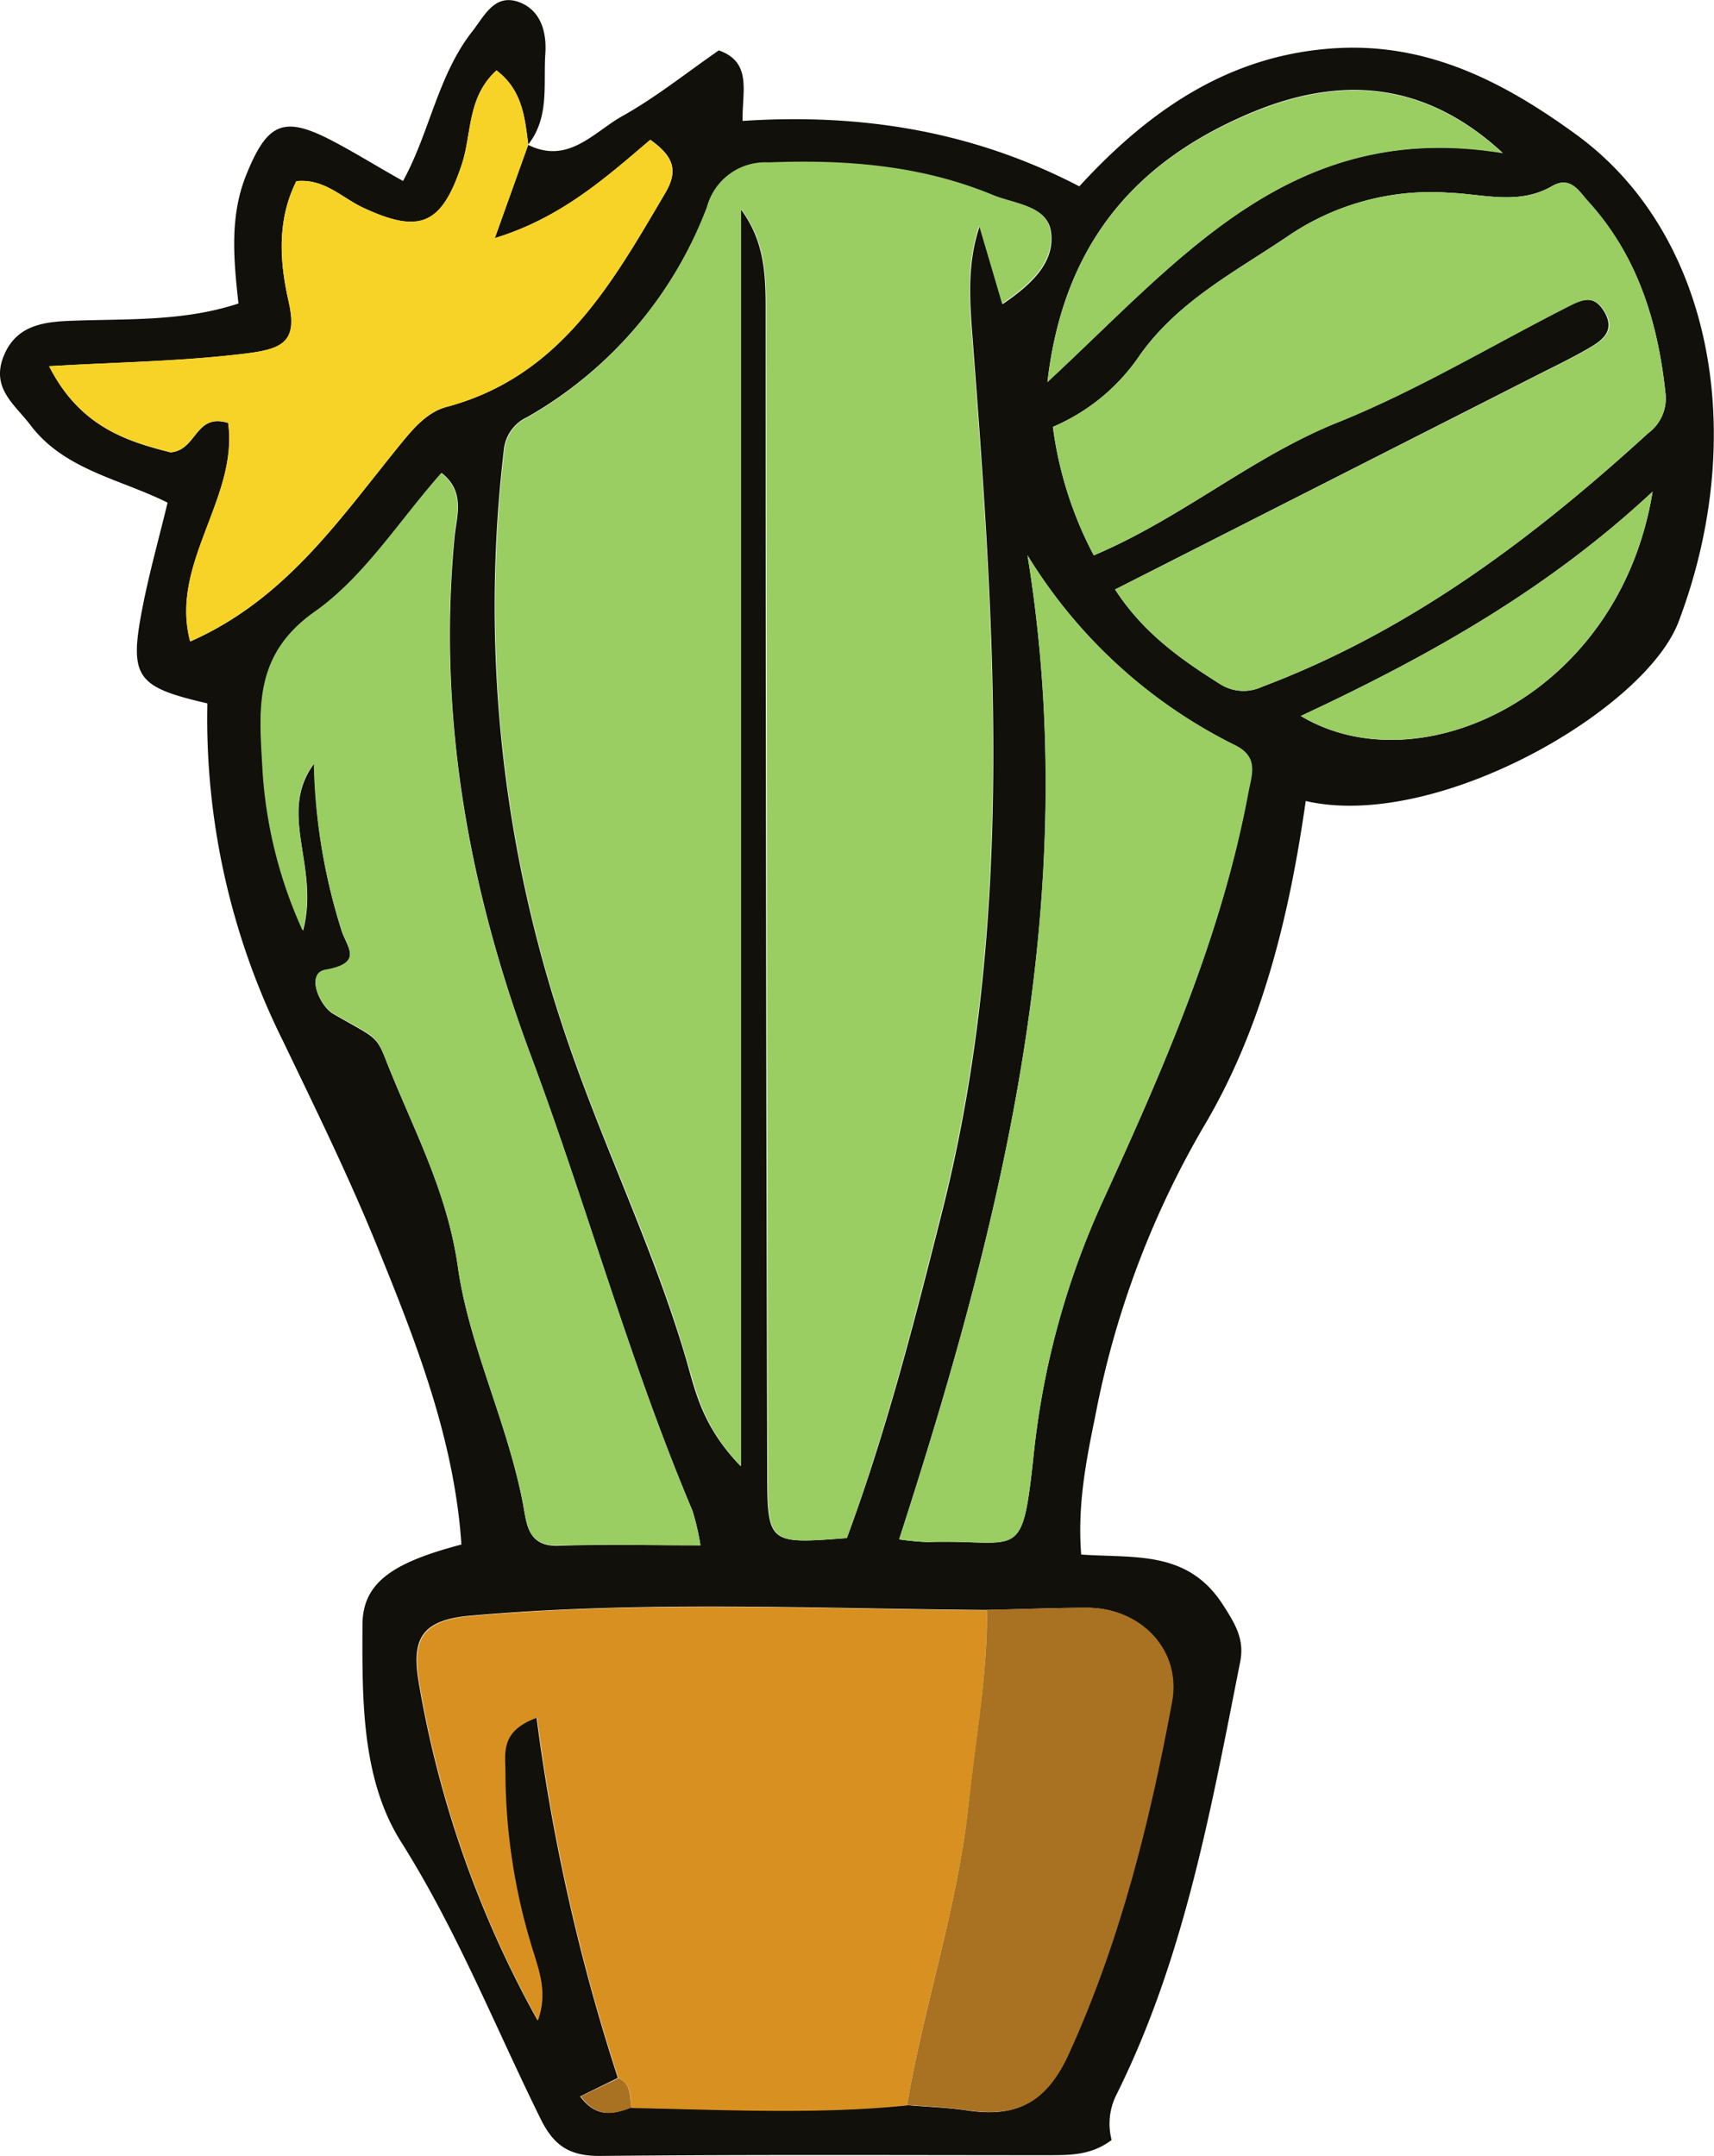 <svg xmlns="http://www.w3.org/2000/svg" viewBox="0 0 153.82 193.45"><defs><style>.cls-1{fill:#11100b;}.cls-2{fill:#f6d326;}.cls-3{fill:#9acd62;}.cls-4{fill:#d89120;}.cls-5{fill:#a97122;}</style></defs><title>Asset 8</title><g id="Layer_2" data-name="Layer 2"><g id="Layer_1-2" data-name="Layer 1"><path class="cls-1" d="M47.4,13c3.62,1.79,5.9-1.17,8.48-2.6,3-1.68,5.74-3.88,8.63-5.88,3,1.07,2.09,3.64,2.13,6.33,10.51-.69,20.58.85,30.22,5.87,6.36-6.93,13.71-12,23.51-12.42,8.14-.33,14.85,3.23,21.12,7.8C153.68,21,157,39,150.64,55.79c-3,7.92-21.72,18.78-33.46,16.08-1.46,10.23-3.89,20.36-9.15,29.2a81.9,81.9,0,0,0-9.74,26c-.82,4-1.61,8-1.26,12.41,4.78.34,9.53-.41,12.69,4.46,1.19,1.84,2,3.21,1.56,5.26-2.62,13.22-5,26.51-11.08,38.73a5.79,5.79,0,0,0-.44,4.08c-1.82,1.37-3.69,1.35-5.49,1.36-13.49,0-27-.07-40.48.07-2.77,0-4.14-1-5.3-3.38C44.4,181.77,41,173.19,36,165.27c-3.56-5.63-3.5-12.79-3.47-19.46,0-3.78,2.64-5.59,8.88-7.23-.63-9.35-4-18-7.48-26.55-2.55-6.31-5.56-12.44-8.51-18.58a64.92,64.92,0,0,1-6.81-30.34c-6.52-1.51-7.08-2.35-5.73-9.06.59-2.92,1.4-5.81,2.16-8.95-4.27-2.14-9.29-2.93-12.34-7C1.31,36.28-.8,34.84.31,32s3.63-3.13,6.15-3.22c5-.19,10,.08,14.94-1.55-.44-4-.79-7.81.68-11.49,1.92-4.78,3.39-5.4,7.83-3.06,2.06,1.08,4,2.3,6.26,3.56,2.41-4.39,3.12-9.49,6.23-13.44,1.1-1.41,2-3.44,4.24-2.59,1.88.74,2.43,2.63,2.3,4.6-.19,2.77.39,5.7-1.53,8.15-.31-2.41-.52-4.87-2.85-6.64-2.66,2.45-2.2,5.7-3.11,8.43-1.81,5.47-3.78,6.27-8.92,3.86-1.86-.88-3.44-2.61-5.93-2.35-1.76,3.51-1.51,7.22-.7,10.76s-.28,4.24-3.58,4.67c-5.78.74-11.64.8-17.91,1.17,2.76,5.44,7,6.75,10.9,7.73,2.4-.2,2.17-3.55,5.17-2.64.94,6.75-5.28,12.63-3.41,19.61C25.8,53.71,30.65,46.31,36.15,39.6,37.23,38.29,38.4,37,40,36.53c10.24-2.7,14.87-11,19.72-19.24,1.22-2.06.64-3.33-1.36-4.75-4,3.42-8,7-13.95,8.82Zm34,175.88c1.81.16,3.63.21,5.42.48,4.45.66,7.09-.72,9.13-5.22,4.57-10.09,7.2-20.66,9.19-31.42.87-4.74-2.88-8.47-7.61-8.46-3,0-6,.13-9,.19-15.46-.12-30.92-.85-46.39.52-4.6.41-5.18,2.36-4.54,6.12a94.86,94.86,0,0,0,10.63,30.16c.82-2.27.22-4.09-.36-6a54.07,54.07,0,0,1-2.56-16.22c0-1.77-.5-3.74,2.84-4.94a177.75,177.75,0,0,0,7.3,32.35l-3.39,1.66c1.5,2,3,1.56,4.56,1C64.92,189.25,73.17,189.7,81.41,188.87ZM76,138c3.57-9.61,6.11-19.59,8.62-29.56,6.44-25.63,4.69-51.57,2.71-77.5-.27-3.56-.62-7.07.59-10.65.66,2.26,1.33,4.51,2.06,7,2.59-1.77,4.73-3.75,4.34-6.5-.33-2.33-3.26-2.47-5.2-3.27C82.63,14.86,75.86,14.35,69,14.62a5.42,5.42,0,0,0-5.54,4A36.8,36.8,0,0,1,47.32,37.42a3.62,3.62,0,0,0-2.11,3,119.62,119.62,0,0,0,5.13,51.21c3.33,10.29,8.21,20,11.24,30.35.83,2.87,1.44,6,4.88,9.56V18.75c2.07,2.76,2.24,5.66,2.25,8.61q0,52.23.14,104.44C68.86,138.55,68.87,138.55,76,138ZM98.16,49.83C106.08,46.48,112.35,41,120,37.91c7.08-2.85,13.69-6.83,20.52-10.31,1.2-.61,2.41-1.34,3.42.32s0,2.51-1.21,3.23-2.63,1.43-4,2.11L100.07,52.89c2.52,3.89,5.9,6.27,9.41,8.48a3.92,3.92,0,0,0,3.76.26c13.27-5,24.33-13.32,34.67-22.76a3.87,3.87,0,0,0,1.57-3.45C148.82,29,147,23,142.55,18.11c-.82-.89-1.61-2.37-3.27-1.41-3,1.74-6.22.7-9.31.59a22.79,22.79,0,0,0-14.2,3.77c-4.75,3.24-9.92,5.84-13.44,10.75a17.84,17.84,0,0,1-7.84,6.49A34.06,34.06,0,0,0,98.16,49.83Zm-35.3,88.82a21.77,21.77,0,0,0-.72-3.11c-5.64-13.35-9.46-27.34-14.52-40.89-5.58-15-8.36-30.43-6.82-46.51.17-1.8,1-4-1.16-5.7-3.77,4.25-6.9,9.29-11.36,12.44-5.5,3.87-5,8.72-4.7,13.95A40.65,40.65,0,0,0,27.2,83.5c1.53-5.81-2.35-10.47,1-15A52.34,52.34,0,0,0,30.6,83.33c.44,1.59,2.17,3.08-1.4,3.71-1.78.31-.52,3.22.69,3.92,3.66,2.12,3.86,1.91,4.7,4.05,2.39,6.12,5.52,11.73,6.5,18.67,1,7.11,4.48,14,5.86,21.34.31,1.64.38,3.76,3.14,3.67C54.19,138.55,58.3,138.65,62.86,138.65ZM92.21,49.82c5,30.67-2.22,59.55-11.52,88.3a25.21,25.21,0,0,0,2.55.24c8.41-.28,8.46,2.11,9.56-8.16A72.74,72.74,0,0,1,99,107.7c5.39-11.8,10.64-23.69,13-36.58.31-1.65.95-3.17-1.15-4.24A45.47,45.47,0,0,1,92.21,49.82ZM94,34.28c12-11.13,21.93-23.62,40.85-20.57-7.7-7.11-15.67-6.56-22.87-3.47C102.17,14.44,95.46,21.6,94,34.28Zm54.31,9.83c-9.42,8.78-20,14.73-31.57,20.13C127.37,70.62,145.34,62.44,148.31,44.11Z"/><path class="cls-2" d="M47.4,13l-3,8.37c5.91-1.8,9.91-5.4,13.95-8.82,2,1.42,2.58,2.69,1.36,4.75C54.88,25.5,50.25,33.83,40,36.53c-1.61.43-2.78,1.76-3.86,3.07-5.5,6.71-10.35,14.11-19.08,17.95-1.87-7,4.35-12.86,3.41-19.61-3-.91-2.77,2.44-5.17,2.64-3.89-1-8.14-2.29-10.9-7.73,6.27-.37,12.13-.43,17.91-1.17,3.3-.43,4.36-1.25,3.58-4.67s-1.06-7.25.7-10.76c2.49-.26,4.07,1.47,5.93,2.35,5.14,2.41,7.11,1.61,8.92-3.86.91-2.73.45-6,3.11-8.43,2.33,1.77,2.54,4.23,2.85,6.64Z"/><path class="cls-3" d="M76,138c-7.08.55-7.09.55-7.1-6.2q-.09-52.22-.14-104.44c0-2.95-.18-5.85-2.25-8.61V131.56c-3.44-3.55-4-6.69-4.88-9.56-3-10.39-7.91-20.06-11.24-30.35a119.62,119.62,0,0,1-5.13-51.21,3.62,3.62,0,0,1,2.11-3A36.8,36.8,0,0,0,63.44,18.57a5.42,5.42,0,0,1,5.54-4c6.88-.27,13.65.24,20.09,2.91,1.94.8,4.87.94,5.2,3.27.39,2.75-1.75,4.73-4.34,6.5-.73-2.5-1.4-4.75-2.06-7-1.21,3.58-.86,7.09-.59,10.65,2,25.93,3.73,51.87-2.71,77.5C82.06,118.41,79.52,128.39,76,138Z"/><path class="cls-4" d="M55.5,186.47a177.75,177.75,0,0,1-7.3-32.35c-3.34,1.2-2.84,3.17-2.84,4.94a54.07,54.07,0,0,0,2.56,16.22c.58,1.87,1.18,3.69.36,6a94.86,94.86,0,0,1-10.63-30.16c-.64-3.76-.06-5.71,4.54-6.12,15.47-1.37,30.93-.64,46.39-.52,0,6-1,11.83-1.69,17.74-1,9.09-4,17.73-5.48,26.69-8.24.83-16.49.38-24.74.23C56.55,188.1,56.69,187,55.5,186.47Z"/><path class="cls-3" d="M98.16,49.83A34.06,34.06,0,0,1,94.49,38.3a17.84,17.84,0,0,0,7.84-6.49c3.52-4.91,8.69-7.51,13.44-10.75A22.79,22.79,0,0,1,130,17.29c3.09.11,6.3,1.15,9.31-.59,1.66-1,2.45.52,3.27,1.41C147,23,148.82,29,149.48,35.42a3.87,3.87,0,0,1-1.57,3.45c-10.34,9.44-21.4,17.76-34.67,22.76a3.92,3.92,0,0,1-3.76-.26c-3.51-2.21-6.89-4.59-9.41-8.48l38.72-19.63c1.34-.68,2.7-1.33,4-2.11s2.2-1.61,1.21-3.23-2.22-.93-3.42-.32c-6.83,3.48-13.44,7.46-20.52,10.31C112.35,41,106.08,46.48,98.16,49.83Z"/><path class="cls-3" d="M62.86,138.65c-4.56,0-8.67-.1-12.77,0-2.76.09-2.83-2-3.14-3.67-1.38-7.32-4.86-14.23-5.86-21.34-1-6.94-4.11-12.55-6.5-18.67-.84-2.14-1-1.93-4.7-4.05-1.21-.7-2.47-3.61-.69-3.92,3.57-.63,1.84-2.12,1.4-3.71a52.34,52.34,0,0,1-2.44-14.79c-3.31,4.49.57,9.15-1,15a40.65,40.65,0,0,1-3.62-14.67c-.29-5.23-.8-10.08,4.7-13.95,4.46-3.15,7.59-8.19,11.36-12.44,2.16,1.75,1.33,3.9,1.16,5.7C39.26,64.22,42,79.66,47.62,94.65c5.06,13.55,8.88,27.54,14.52,40.89A21.77,21.77,0,0,1,62.86,138.65Z"/><path class="cls-3" d="M92.21,49.82a45.47,45.47,0,0,0,18.68,17.06c2.1,1.07,1.46,2.59,1.15,4.24C109.64,84,104.39,95.9,99,107.7a72.74,72.74,0,0,0-6.2,22.5c-1.1,10.27-1.15,7.88-9.56,8.16a25.21,25.21,0,0,1-2.55-.24C90,109.37,97.18,80.49,92.21,49.82Z"/><path class="cls-5" d="M81.41,188.87c1.51-9,4.49-17.6,5.48-26.69.64-5.91,1.72-11.77,1.69-17.74,3-.06,6-.18,9-.19,4.73,0,8.48,3.72,7.61,8.46-2,10.76-4.62,21.33-9.19,31.42-2,4.5-4.68,5.88-9.13,5.22C85,189.08,83.22,189,81.41,188.87Z"/><path class="cls-3" d="M94,34.28c1.46-12.68,8.17-19.84,18-24,7.2-3.09,15.17-3.64,22.87,3.47C115.93,10.66,106.05,23.15,94,34.28Z"/><path class="cls-3" d="M148.31,44.11c-3,18.33-20.94,26.51-31.57,20.13C128.3,58.84,138.89,52.89,148.31,44.11Z"/><path class="cls-5" d="M55.5,186.47c1.19.52,1,1.63,1.17,2.63-1.54.59-3.06,1-4.56-1Z"/></g></g></svg>